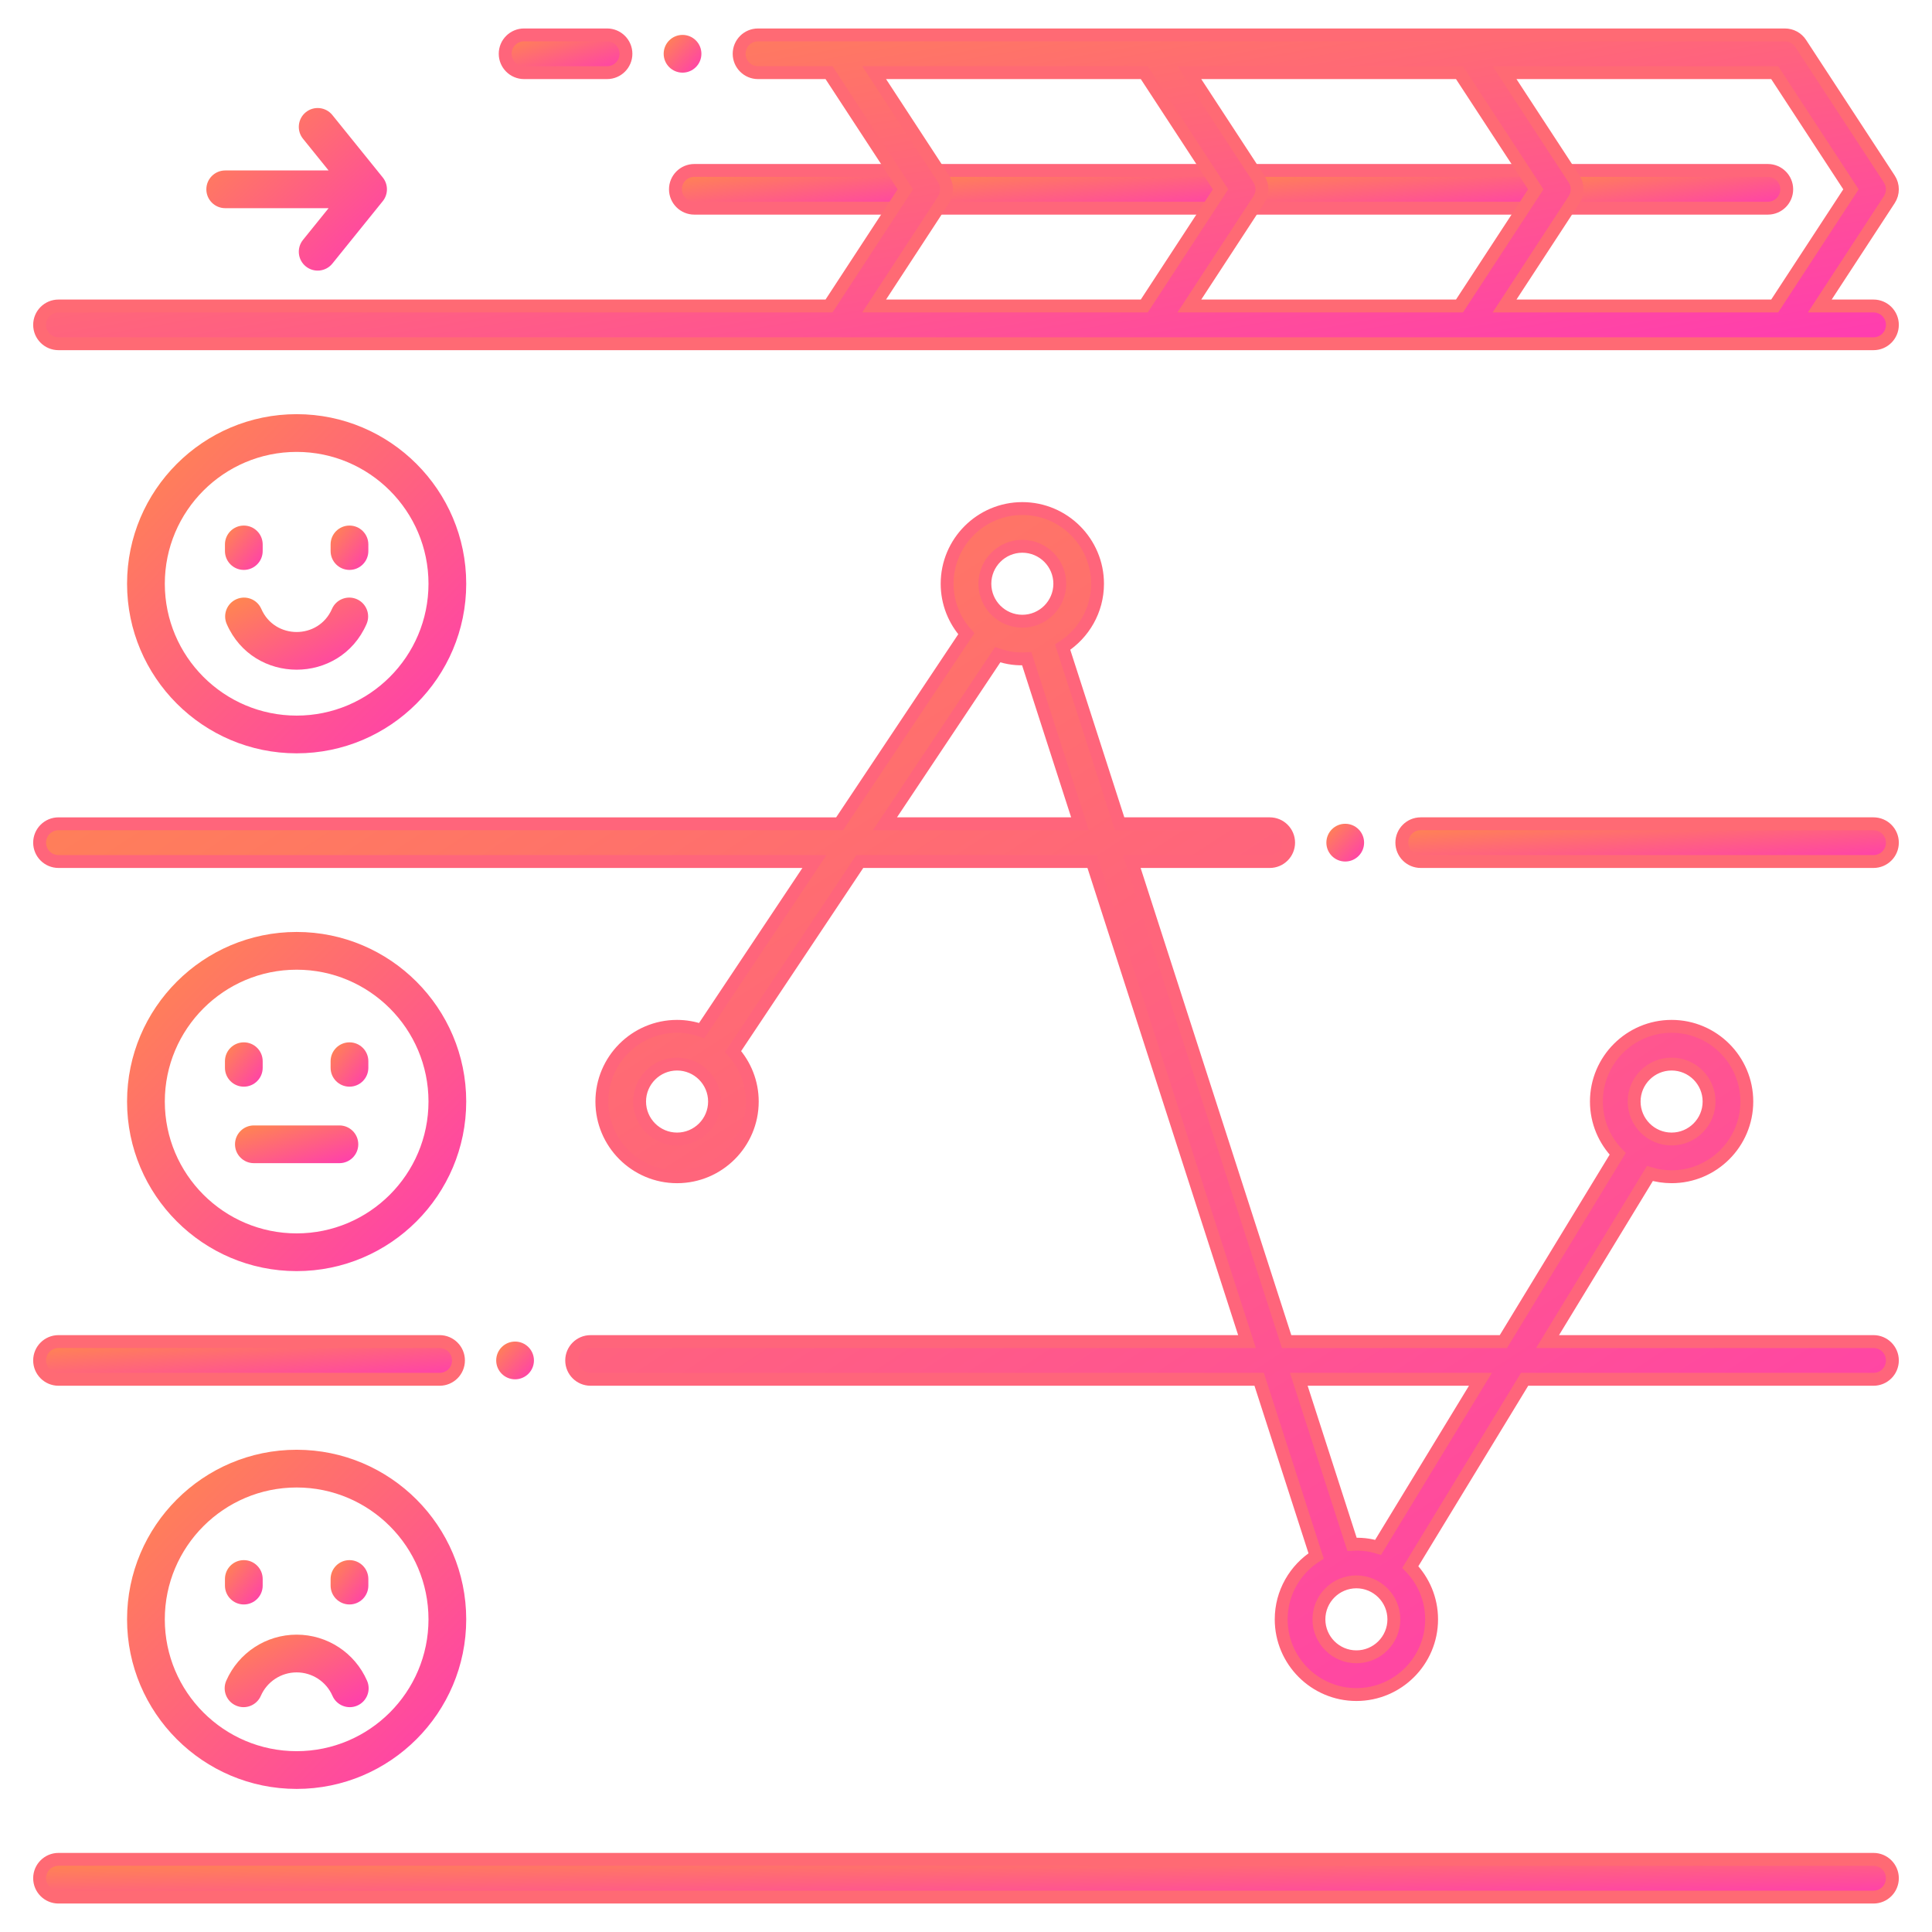 <svg width="150" height="150" viewBox="0 0 150 150" fill="none" xmlns="http://www.w3.org/2000/svg">
<path d="M72.041 16.163H53.906C53.098 16.163 52.441 15.507 52.441 14.698C52.441 13.89 53.098 13.233 53.906 13.233H72.041C72.85 13.233 73.506 13.89 73.506 14.698C73.506 15.507 72.85 16.163 72.041 16.163Z" fill="url(#paint0_linear)" stroke="#FF667A"/>
<path d="M96.51 16.163H72.041C71.232 16.163 70.576 15.507 70.576 14.698C70.576 13.89 71.232 13.233 72.041 13.233H96.51C97.318 13.233 97.975 13.89 97.975 14.698C97.975 15.507 97.318 16.163 96.51 16.163Z" fill="url(#paint1_linear)" stroke="#FF667A"/>
<path d="M120.984 16.163H96.51C95.701 16.163 95.045 15.507 95.045 14.698C95.045 13.89 95.701 13.233 96.51 13.233H120.984C121.793 13.233 122.449 13.89 122.449 14.698C122.449 15.507 121.793 16.163 120.984 16.163Z" fill="url(#paint2_linear)" stroke="#FF667A"/>
<path d="M137.256 16.163H120.984C120.176 16.163 119.52 15.507 119.52 14.698C119.52 13.89 120.176 13.233 120.984 13.233H137.256C138.065 13.233 138.721 13.89 138.721 14.698C138.721 15.507 138.065 16.163 137.256 16.163Z" fill="url(#paint3_linear)" stroke="#FF667A"/>
<path d="M145.459 23.757H141.288L146.685 15.5C147.004 15.013 147.004 14.384 146.685 13.897L139.806 3.374C139.536 2.96 139.075 2.711 138.58 2.711C131.434 2.711 67.733 2.711 58.852 2.711C58.043 2.711 57.387 3.367 57.387 4.175C57.387 4.984 58.043 5.64 58.852 5.64H58.858H64.365L70.289 14.699L64.365 23.757C55.611 23.757 13.291 23.757 4.541 23.757C3.732 23.757 3.076 24.413 3.076 25.222C3.076 26.031 3.732 26.687 4.541 26.687H145.459C146.268 26.687 146.924 26.031 146.924 25.222C146.924 24.413 146.268 23.757 145.459 23.757ZM88.841 23.757H67.869L73.266 15.501C73.312 15.43 73.337 15.351 73.37 15.274C73.53 14.904 73.53 14.492 73.37 14.122C73.337 14.046 73.312 13.966 73.266 13.895L67.869 5.639H88.841L94.763 14.698L88.841 23.757ZM97.739 15.5C98.057 15.013 98.057 14.384 97.739 13.897L92.341 5.64H113.314L119.236 14.699L113.314 23.757H92.341L97.739 15.5ZM116.814 23.757L122.212 15.5C122.53 15.013 122.53 14.384 122.212 13.897L116.814 5.64H137.787L143.709 14.699L137.787 23.757L116.814 23.757Z" fill="url(#paint4_linear)" stroke="#FF6A74"/>
<path d="M104.443 66.888C105.252 66.888 105.908 66.232 105.908 65.423C105.908 64.614 105.252 63.958 104.443 63.958C103.634 63.958 102.979 64.614 102.979 65.423C102.979 66.232 103.634 66.888 104.443 66.888Z" fill="url(#paint5_linear)"/>
<path d="M145.459 63.958H110.303C109.494 63.958 108.838 64.614 108.838 65.423C108.838 66.231 109.494 66.888 110.303 66.888H145.459C146.268 66.888 146.924 66.231 146.924 65.423C146.924 64.614 146.268 63.958 145.459 63.958Z" fill="url(#paint6_linear)" stroke="#FF6A74"/>
<path d="M145.459 144.36H4.541C3.732 144.36 3.076 145.016 3.076 145.825C3.076 146.634 3.732 147.29 4.541 147.29H145.459C146.268 147.29 146.924 146.634 146.924 145.825C146.924 145.016 146.268 144.36 145.459 144.36Z" fill="url(#paint7_linear)" stroke="#FF6A74"/>
<path d="M39.99 107.089C40.799 107.089 41.455 106.433 41.455 105.624C41.455 104.815 40.799 104.159 39.99 104.159C39.181 104.159 38.525 104.815 38.525 105.624C38.525 106.433 39.181 107.089 39.99 107.089Z" fill="url(#paint8_linear)"/>
<path d="M145.459 104.159H120.153L128.096 91.112C128.63 91.273 129.196 91.362 129.783 91.362C133.003 91.362 135.622 88.743 135.622 85.523C135.622 82.304 133.003 79.685 129.783 79.685C126.563 79.685 123.944 82.304 123.944 85.523C123.944 87.101 124.576 88.532 125.596 89.584L116.723 104.159H99.892L87.871 66.888H98.583C99.392 66.888 100.048 66.231 100.048 65.423C100.048 64.614 99.392 63.958 98.583 63.958H86.927L82.504 50.244C84.129 49.206 85.212 47.39 85.212 45.323C85.212 42.103 82.593 39.484 79.373 39.484C76.154 39.484 73.535 42.103 73.535 45.323C73.535 46.814 74.101 48.172 75.024 49.205L65.186 63.959H4.541C3.732 63.959 3.076 64.615 3.076 65.424C3.076 66.232 3.732 66.888 4.541 66.888H63.233L54.481 80.014C53.88 79.805 53.238 79.685 52.567 79.685C49.348 79.685 46.728 82.304 46.728 85.524C46.728 88.744 49.348 91.363 52.567 91.363C55.787 91.363 58.406 88.744 58.406 85.524C58.406 84.033 57.84 82.675 56.917 81.642L66.755 66.888H84.794L96.816 104.16H45.85C45.041 104.16 44.385 104.816 44.385 105.625C44.385 106.433 45.041 107.089 45.85 107.089H97.76L102.183 120.803C100.556 121.84 99.471 123.656 99.471 125.725C99.471 128.945 102.09 131.564 105.31 131.564C108.53 131.564 111.149 128.945 111.149 125.725C111.149 124.147 110.517 122.716 109.497 121.665L118.37 107.089H145.46C146.268 107.089 146.924 106.433 146.924 105.625C146.924 104.815 146.268 104.159 145.459 104.159ZM129.783 82.614C131.387 82.614 132.692 83.919 132.692 85.523C132.692 87.128 131.387 88.433 129.783 88.433C128.179 88.433 126.874 87.128 126.874 85.523C126.874 83.919 128.179 82.614 129.783 82.614ZM52.567 88.433C50.964 88.433 49.658 87.128 49.658 85.523C49.658 83.919 50.964 82.614 52.567 82.614C54.171 82.614 55.477 83.919 55.477 85.523C55.477 87.128 54.171 88.433 52.567 88.433ZM79.374 42.413C80.978 42.413 82.283 43.718 82.283 45.322C82.283 46.927 80.978 48.231 79.374 48.231C77.77 48.231 76.465 46.927 76.465 45.322C76.465 43.718 77.77 42.413 79.374 42.413ZM68.708 63.958L77.46 50.832C78.275 51.117 78.981 51.186 79.716 51.144L83.849 63.957L68.708 63.958ZM105.31 128.634C103.706 128.634 102.401 127.329 102.401 125.725C102.401 124.12 103.706 122.815 105.31 122.815C106.914 122.815 108.219 124.12 108.219 125.725C108.219 127.329 106.914 128.634 105.31 128.634ZM106.996 120.137C106.265 119.915 105.634 119.865 104.971 119.903L100.838 107.089H114.94L106.996 120.137Z" fill="url(#paint9_linear)" stroke="#FF657B"/>
<path d="M3.076 105.624C3.076 106.433 3.732 107.089 4.541 107.089H34.131C34.94 107.089 35.596 106.433 35.596 105.624C35.596 104.815 34.94 104.159 34.131 104.159H4.541C3.732 104.159 3.076 104.815 3.076 105.624Z" fill="url(#paint10_linear)" stroke="#FF6A74"/>
<path d="M40.688 5.64H47.133C47.941 5.64 48.598 4.983 48.598 4.175C48.598 3.366 47.941 2.71 47.133 2.71H40.688C39.879 2.71 39.223 3.366 39.223 4.175C39.223 4.983 39.88 5.64 40.688 5.64Z" fill="url(#paint11_linear)" stroke="#FF657B"/>
<path d="M52.992 5.64C53.801 5.64 54.457 4.984 54.457 4.175C54.457 3.366 53.801 2.71 52.992 2.71C52.183 2.71 51.527 3.366 51.527 4.175C51.527 4.984 52.183 5.64 52.992 5.64Z" fill="url(#paint12_linear)"/>
<path d="M18.93 44.248C19.739 44.248 20.395 43.592 20.395 42.783V42.27C20.395 41.461 19.739 40.805 18.93 40.805C18.12 40.805 17.465 41.461 17.465 42.27V42.783C17.465 43.591 18.12 44.248 18.93 44.248Z" fill="url(#paint13_linear)"/>
<path d="M27.133 44.248C27.942 44.248 28.598 43.592 28.598 42.783V42.27C28.598 41.461 27.942 40.805 27.133 40.805C26.324 40.805 25.668 41.461 25.668 42.27V42.783C25.668 43.591 26.324 44.248 27.133 44.248Z" fill="url(#paint14_linear)"/>
<path d="M28.459 48.448C28.783 47.706 28.444 46.843 27.703 46.519C26.961 46.195 26.098 46.534 25.774 47.276C24.73 49.668 21.33 49.665 20.288 47.276C19.965 46.534 19.103 46.197 18.36 46.519C17.618 46.843 17.279 47.706 17.603 48.448C19.665 53.173 26.393 53.181 28.459 48.448Z" fill="url(#paint15_linear)"/>
<path d="M20.395 82.904V82.392C20.395 81.582 19.739 80.927 18.93 80.927C18.12 80.927 17.465 81.582 17.465 82.392V82.904C17.465 83.713 18.12 84.369 18.93 84.369C19.739 84.369 20.395 83.713 20.395 82.904Z" fill="url(#paint16_linear)"/>
<path d="M27.133 84.369C27.942 84.369 28.598 83.713 28.598 82.904V82.392C28.598 81.582 27.942 80.927 27.133 80.927C26.324 80.927 25.668 81.582 25.668 82.392V82.904C25.668 83.713 26.324 84.369 27.133 84.369Z" fill="url(#paint17_linear)"/>
<path d="M27.816 88.843C27.816 88.034 27.16 87.378 26.351 87.378H19.711C18.902 87.378 18.246 88.034 18.246 88.843C18.246 89.652 18.902 90.308 19.711 90.308H26.351C27.16 90.308 27.816 89.652 27.816 88.843Z" fill="url(#paint18_linear)"/>
<path d="M18.93 124.57C19.739 124.57 20.395 123.915 20.395 123.105V122.593C20.395 121.784 19.739 121.128 18.93 121.128C18.12 121.128 17.465 121.784 17.465 122.593V123.105C17.465 123.915 18.12 124.57 18.93 124.57Z" fill="url(#paint19_linear)"/>
<path d="M27.133 124.57C27.942 124.57 28.598 123.915 28.598 123.105V122.593C28.598 121.784 27.942 121.128 27.133 121.128C26.324 121.128 25.668 121.784 25.668 122.593V123.105C25.668 123.915 26.324 124.57 27.133 124.57Z" fill="url(#paint20_linear)"/>
<path d="M23.032 126.914C20.661 126.914 18.515 128.319 17.566 130.493C17.242 131.234 17.581 132.098 18.323 132.421C19.063 132.746 19.927 132.406 20.251 131.665C20.734 130.559 21.826 129.844 23.032 129.844C24.239 129.844 25.331 130.559 25.813 131.665C26.137 132.408 27.002 132.745 27.741 132.422C28.483 132.098 28.822 131.235 28.499 130.494C27.55 128.319 25.404 126.914 23.032 126.914Z" fill="url(#paint21_linear)"/>
<path d="M36.197 45.322C36.197 38.062 30.291 32.156 23.031 32.156C15.771 32.156 9.865 38.062 9.865 45.322C9.865 52.582 15.771 58.488 23.031 58.488C30.291 58.488 36.197 52.582 36.197 45.322ZM12.796 45.322C12.796 39.678 17.387 35.086 23.032 35.086C28.676 35.086 33.268 39.678 33.268 45.322C33.268 50.967 28.676 55.559 23.032 55.559C17.387 55.559 12.796 50.967 12.796 45.322Z" fill="url(#paint22_linear)"/>
<path d="M36.197 85.523C36.197 78.264 30.291 72.357 23.031 72.357C15.771 72.357 9.865 78.264 9.865 85.523C9.865 92.783 15.771 98.689 23.031 98.689C30.291 98.689 36.197 92.783 36.197 85.523ZM12.796 85.523C12.796 79.879 17.387 75.287 23.032 75.287C28.676 75.287 33.268 79.879 33.268 85.523C33.268 91.168 28.676 95.76 23.032 95.76C17.387 95.76 12.796 91.168 12.796 85.523Z" fill="url(#paint23_linear)"/>
<path d="M23.031 112.559C15.771 112.559 9.865 118.465 9.865 125.725C9.865 132.984 15.771 138.891 23.031 138.891C30.291 138.891 36.197 132.984 36.197 125.725C36.197 118.465 30.29 112.559 23.031 112.559ZM23.031 135.961C17.387 135.961 12.795 131.369 12.795 125.725C12.795 120.08 17.387 115.488 23.031 115.488C28.676 115.488 33.268 120.08 33.268 125.725C33.267 131.369 28.675 135.961 23.031 135.961Z" fill="url(#paint24_linear)"/>
<path d="M17.486 16.163H25.512L23.524 18.625C23.016 19.255 23.115 20.177 23.744 20.685C24.376 21.195 25.297 21.093 25.804 20.466L29.717 15.619C30.15 15.082 30.15 14.315 29.717 13.778L25.804 8.931C25.297 8.303 24.374 8.203 23.744 8.712C23.115 9.22 23.016 10.142 23.524 10.772L25.512 13.234H17.486C16.677 13.234 16.021 13.89 16.021 14.699C16.021 15.508 16.677 16.163 17.486 16.163Z" fill="url(#paint25_linear)"/>
<defs>
<linearGradient id="paint0_linear" x1="10.315" y1="14.784" x2="12.379" y2="29.355" gradientUnits="userSpaceOnUse">
<stop stop-color="#FFC300"/>
<stop offset="1" stop-color="#FF00FF"/>
</linearGradient>
<linearGradient id="paint1_linear" x1="15.783" y1="14.784" x2="17.382" y2="29.473" gradientUnits="userSpaceOnUse">
<stop stop-color="#FFC300"/>
<stop offset="1" stop-color="#FF00FF"/>
</linearGradient>
<linearGradient id="paint2_linear" x1="40.24" y1="14.784" x2="41.839" y2="29.473" gradientUnits="userSpaceOnUse">
<stop stop-color="#FFC300"/>
<stop offset="1" stop-color="#FF00FF"/>
</linearGradient>
<linearGradient id="paint3_linear" x1="81.118" y1="14.784" x2="83.373" y2="29.297" gradientUnits="userSpaceOnUse">
<stop stop-color="#FFC300"/>
<stop offset="1" stop-color="#FF00FF"/>
</linearGradient>
<linearGradient id="paint4_linear" x1="-284.602" y1="15.398" x2="-264.536" y2="133.635" gradientUnits="userSpaceOnUse">
<stop stop-color="#FFC300"/>
<stop offset="1" stop-color="#FF00FF"/>
</linearGradient>
<linearGradient id="paint5_linear" x1="97.12" y1="65.508" x2="104.55" y2="72.806" gradientUnits="userSpaceOnUse">
<stop stop-color="#FFC300"/>
<stop offset="1" stop-color="#FF00FF"/>
</linearGradient>
<linearGradient id="paint6_linear" x1="32.671" y1="65.508" x2="33.828" y2="80.281" gradientUnits="userSpaceOnUse">
<stop stop-color="#FFC300"/>
<stop offset="1" stop-color="#FF00FF"/>
</linearGradient>
<linearGradient id="paint7_linear" x1="-284.602" y1="145.911" x2="-284.294" y2="160.768" gradientUnits="userSpaceOnUse">
<stop stop-color="#FFC300"/>
<stop offset="1" stop-color="#FF00FF"/>
</linearGradient>
<linearGradient id="paint8_linear" x1="32.666" y1="105.709" x2="40.097" y2="113.007" gradientUnits="userSpaceOnUse">
<stop stop-color="#FFC300"/>
<stop offset="1" stop-color="#FF00FF"/>
</linearGradient>
<linearGradient id="paint9_linear" x1="-284.603" y1="88.211" x2="-70.906" y2="416.092" gradientUnits="userSpaceOnUse">
<stop stop-color="#FFC300"/>
<stop offset="1" stop-color="#FF00FF"/>
</linearGradient>
<linearGradient id="paint10_linear" x1="-61.959" y1="105.709" x2="-60.607" y2="120.449" gradientUnits="userSpaceOnUse">
<stop stop-color="#FFC300"/>
<stop offset="1" stop-color="#FF00FF"/>
</linearGradient>
<linearGradient id="paint11_linear" x1="20.474" y1="4.26" x2="24.768" y2="17.757" gradientUnits="userSpaceOnUse">
<stop stop-color="#FFC300"/>
<stop offset="1" stop-color="#FF00FF"/>
</linearGradient>
<linearGradient id="paint12_linear" x1="45.668" y1="4.26" x2="53.099" y2="11.558" gradientUnits="userSpaceOnUse">
<stop stop-color="#FFC300"/>
<stop offset="1" stop-color="#FF00FF"/>
</linearGradient>
<linearGradient id="paint13_linear" x1="11.606" y1="42.627" x2="20.2" y2="49.81" gradientUnits="userSpaceOnUse">
<stop stop-color="#FFC300"/>
<stop offset="1" stop-color="#FF00FF"/>
</linearGradient>
<linearGradient id="paint14_linear" x1="19.809" y1="42.627" x2="28.403" y2="49.81" gradientUnits="userSpaceOnUse">
<stop stop-color="#FFC300"/>
<stop offset="1" stop-color="#FF00FF"/>
</linearGradient>
<linearGradient id="paint15_linear" x1="-4.721" y1="49.359" x2="6.82" y2="71.836" gradientUnits="userSpaceOnUse">
<stop stop-color="#FFC300"/>
<stop offset="1" stop-color="#FF00FF"/>
</linearGradient>
<linearGradient id="paint16_linear" x1="11.606" y1="82.748" x2="20.2" y2="89.932" gradientUnits="userSpaceOnUse">
<stop stop-color="#FFC300"/>
<stop offset="1" stop-color="#FF00FF"/>
</linearGradient>
<linearGradient id="paint17_linear" x1="19.809" y1="82.748" x2="28.403" y2="89.932" gradientUnits="userSpaceOnUse">
<stop stop-color="#FFC300"/>
<stop offset="1" stop-color="#FF00FF"/>
</linearGradient>
<linearGradient id="paint18_linear" x1="-0.893" y1="88.928" x2="3.33" y2="102.476" gradientUnits="userSpaceOnUse">
<stop stop-color="#FFC300"/>
<stop offset="1" stop-color="#FF00FF"/>
</linearGradient>
<linearGradient id="paint19_linear" x1="11.606" y1="122.95" x2="20.2" y2="130.133" gradientUnits="userSpaceOnUse">
<stop stop-color="#FFC300"/>
<stop offset="1" stop-color="#FF00FF"/>
</linearGradient>
<linearGradient id="paint20_linear" x1="19.809" y1="122.95" x2="28.403" y2="130.133" gradientUnits="userSpaceOnUse">
<stop stop-color="#FFC300"/>
<stop offset="1" stop-color="#FF00FF"/>
</linearGradient>
<linearGradient id="paint21_linear" x1="-4.911" y1="129.893" x2="6.688" y2="152.51" gradientUnits="userSpaceOnUse">
<stop stop-color="#FFC300"/>
<stop offset="1" stop-color="#FF00FF"/>
</linearGradient>
<linearGradient id="paint22_linear" x1="-42.796" y1="46.091" x2="23.99" y2="111.684" gradientUnits="userSpaceOnUse">
<stop stop-color="#FFC300"/>
<stop offset="1" stop-color="#FF00FF"/>
</linearGradient>
<linearGradient id="paint23_linear" x1="-42.796" y1="86.292" x2="23.99" y2="151.885" gradientUnits="userSpaceOnUse">
<stop stop-color="#FFC300"/>
<stop offset="1" stop-color="#FF00FF"/>
</linearGradient>
<linearGradient id="paint24_linear" x1="-42.796" y1="126.493" x2="23.99" y2="192.087" gradientUnits="userSpaceOnUse">
<stop stop-color="#FFC300"/>
<stop offset="1" stop-color="#FF00FF"/>
</linearGradient>
<linearGradient id="paint25_linear" x1="-12.018" y1="15.067" x2="19.884" y2="49.866" gradientUnits="userSpaceOnUse">
<stop stop-color="#FFC300"/>
<stop offset="1" stop-color="#FF00FF"/>
</linearGradient>
</defs>
</svg>
